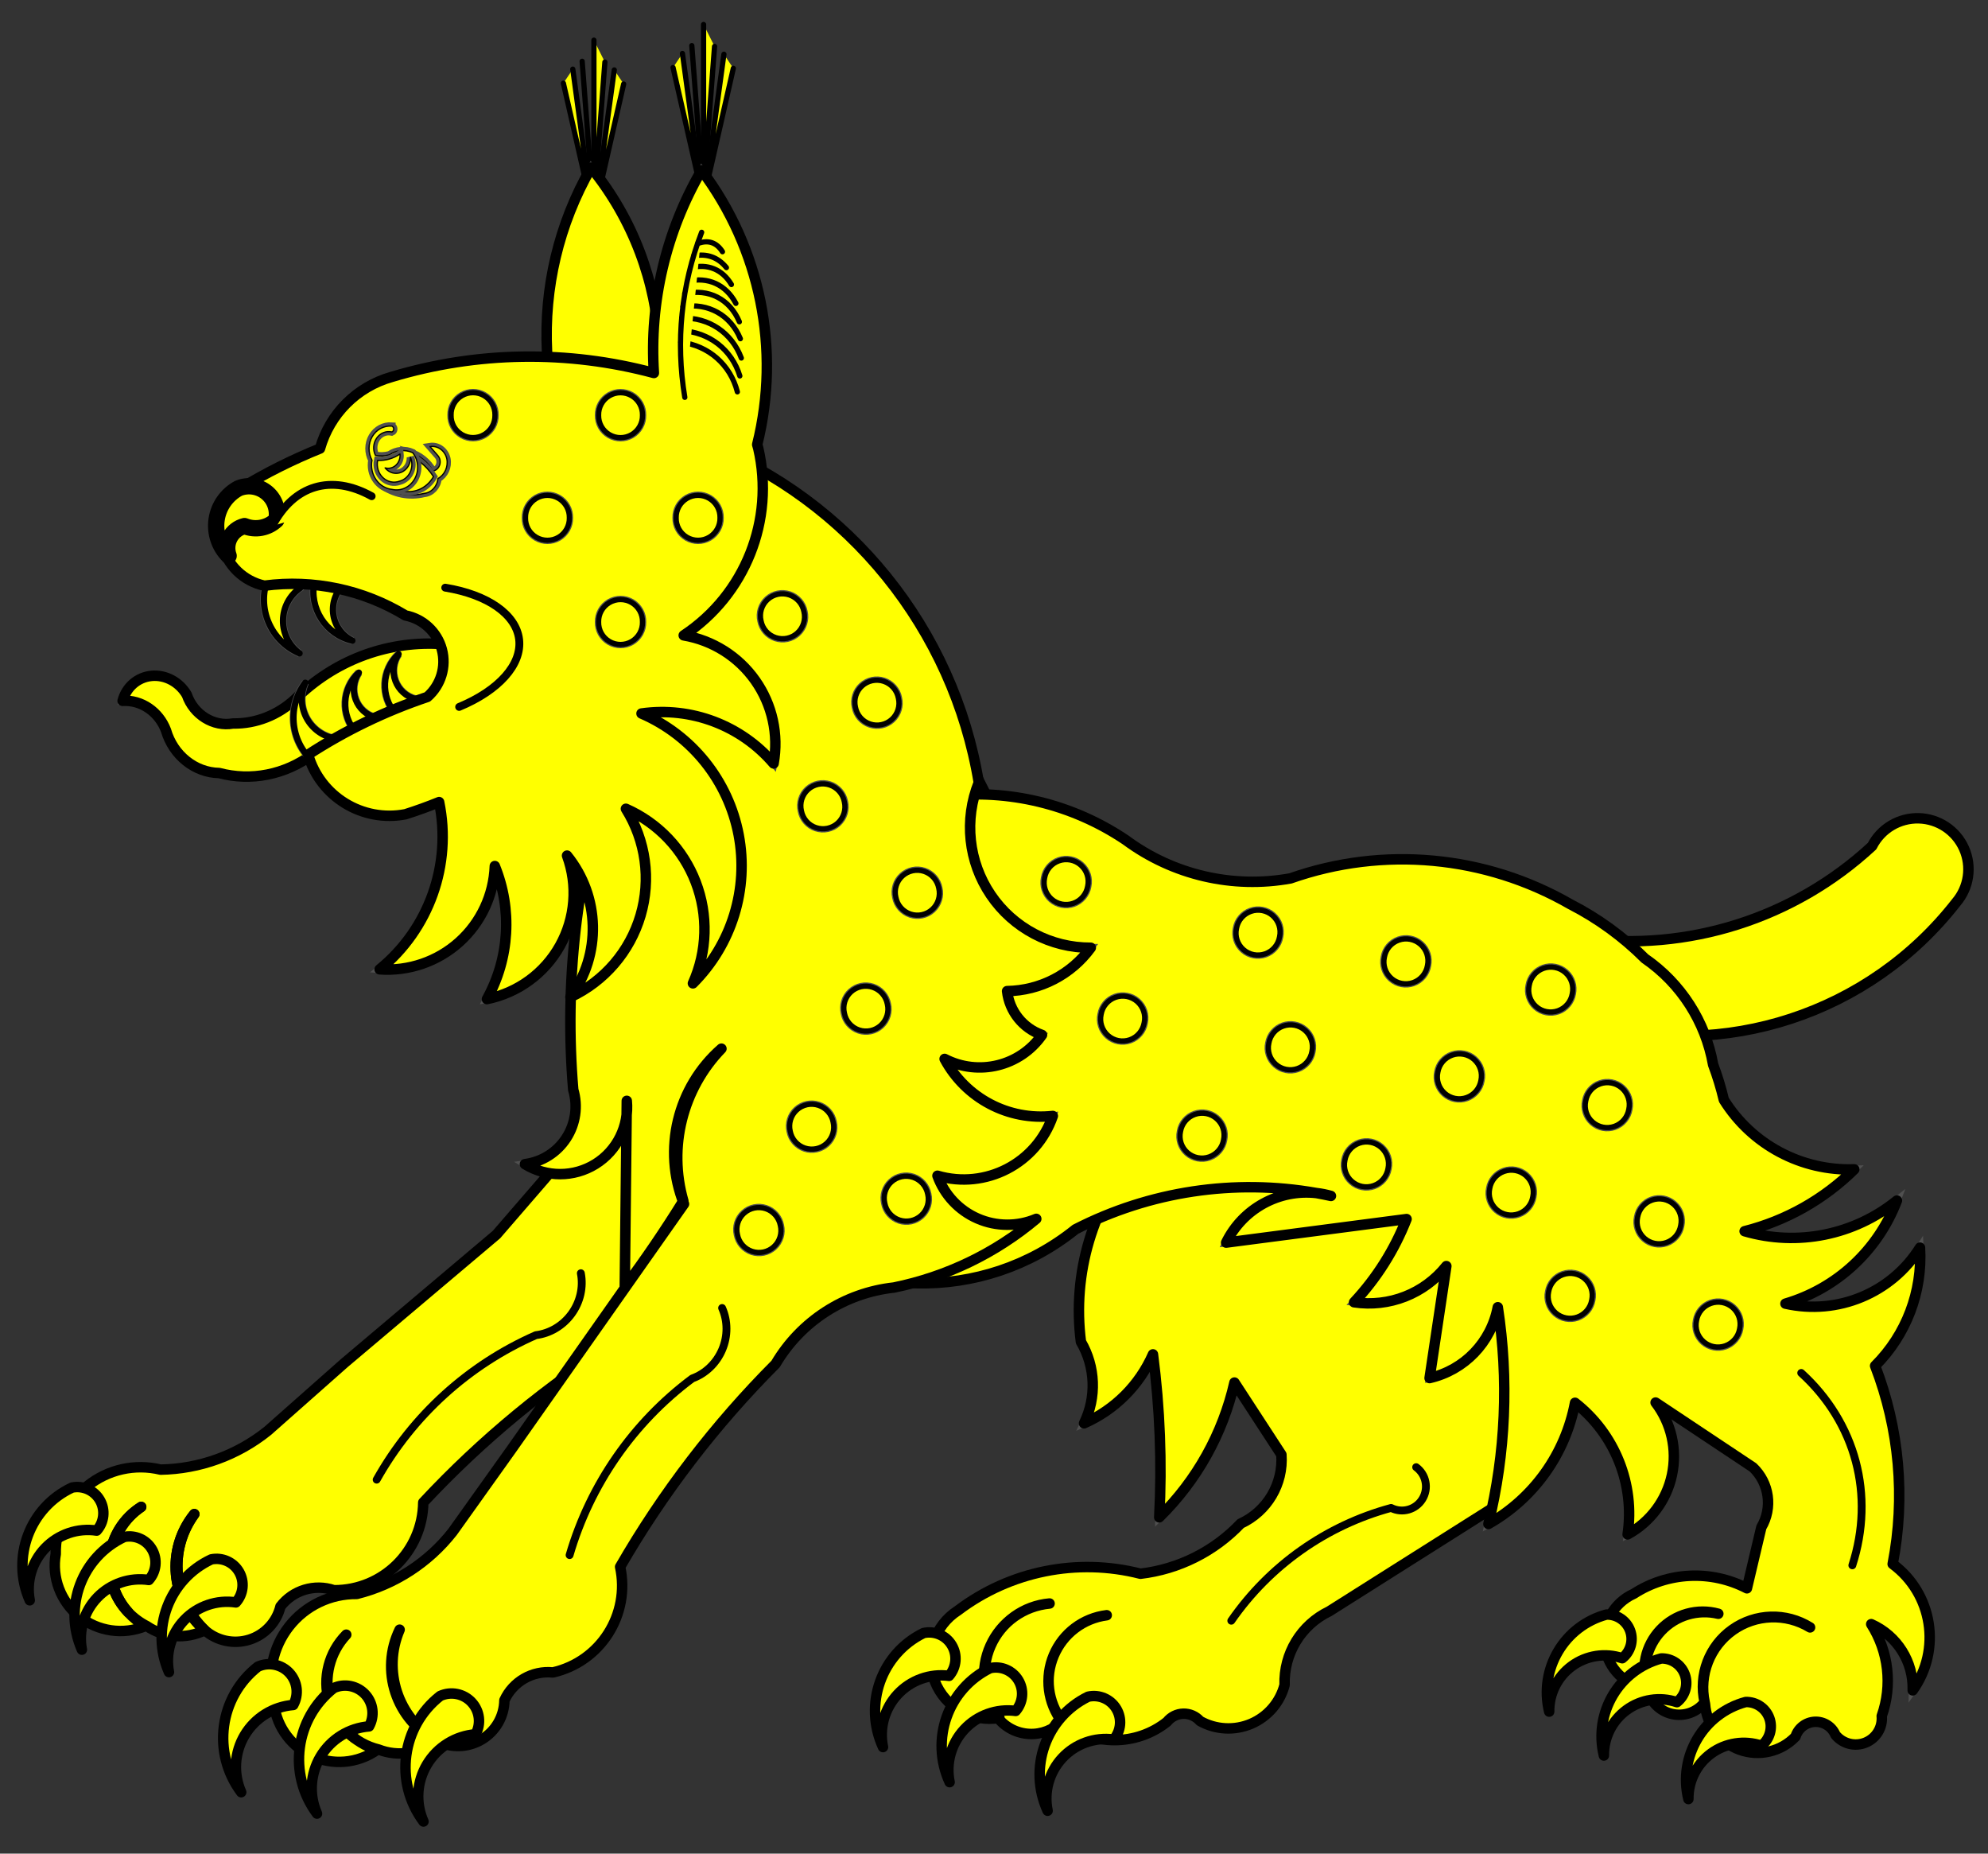 <?xml version="1.0" encoding="utf-8"?>
<svg xmlns="http://www.w3.org/2000/svg" xmlns:dc="http://purl.org/dc/elements/1.1/"
     xmlns:xl="http://www.w3.org/1999/xlink"
     xmlns:xlink="http://www.w3.org/1999/xlink"
     version="1.1"
     viewBox="49.5 85.5 265.5 247.5"
     width="265.5"
     height="247.5"
     preserveAspectRatio="xMidYMid meet"
     zoomAndPan="magnify"
     contentScriptType="application/ecmascript"
     contentStyleType="text/css">
   <rect x="49.5" y="85.5" width="265.5" height="247.5" fill="#333333" stroke="none"/>
   <defs/>
   <g stroke-opacity="1" stroke-dasharray="none" stroke="#505050" fill="#ffff00"
      fill-opacity="1">
      <title>Lynx Statant (2)</title>
      <g>
         <title>Art</title>
         <g>
            <g>
               <g>
                  <title>path26</title>
                  <path d="M 115.803 250.345 L 95.475 267.51 L 85.272 276.537 C 81.208 279.813 76.168 281.64 70.949 281.73 C 67.527 280.9 63.914 281.707 61.171 283.914 C 58.427 286.121 56.865 289.477 56.943 292.997 C 56.394 296.144 57.599 299.341 60.088 301.343 C 62.577 303.344 65.958 303.835 68.914 302.624 C 68.065 302.135 67.298 301.517 66.64 300.791 C 64.737 298.807 63.826 296.074 64.157 293.345 C 64.489 290.616 66.029 288.181 68.353 286.711 C 66.095 288.231 64.608 290.658 64.28 293.36 C 63.951 296.062 64.812 298.773 66.64 300.791 C 67.356 301.538 68.194 302.159 69.117 302.627 C 71.409 304.191 74.365 304.401 76.856 303.178 C 72.271 299.237 71.648 292.367 75.448 287.666 C 71.951 292.455 72.554 299.096 76.856 303.178 C 78.482 304.604 80.734 305.08 82.798 304.432 C 84.862 303.784 86.438 302.106 86.956 300.005 C 88.627 297.822 91.504 296.948 94.106 297.833 C 100.621 297.856 105.938 292.628 106.026 286.114 C 113.821 277.761 122.671 270.458 132.353 264.39 C 136.912 259.587 143.47 257.219 150.046 258.002 C 157.189 258.191 164.266 256.589 170.632 253.343 C 185.359 241.49 191.896 222.186 187.399 203.825 L 175.783 180.961 Z"/>
                  <path d="M 115.803 250.345 L 95.475 267.51 L 85.272 276.537 C 81.208 279.813 76.168 281.64 70.949 281.73 C 67.527 280.9 63.914 281.707 61.171 283.914 C 58.427 286.121 56.865 289.477 56.943 292.997 C 56.394 296.144 57.599 299.341 60.088 301.343 C 62.577 303.344 65.958 303.835 68.914 302.624 C 68.065 302.135 67.298 301.517 66.64 300.791 C 64.737 298.807 63.826 296.074 64.157 293.345 C 64.489 290.616 66.029 288.181 68.353 286.711 C 66.095 288.231 64.608 290.658 64.28 293.36 C 63.951 296.062 64.812 298.773 66.64 300.791 C 67.356 301.538 68.194 302.159 69.117 302.627 C 71.409 304.191 74.365 304.401 76.856 303.178 C 72.271 299.237 71.648 292.367 75.448 287.666 C 71.951 292.455 72.554 299.096 76.856 303.178 C 78.482 304.604 80.734 305.08 82.798 304.432 C 84.862 303.784 86.438 302.106 86.956 300.005 C 88.627 297.822 91.504 296.948 94.106 297.833 C 100.621 297.856 105.938 292.628 106.026 286.114 C 113.821 277.761 122.671 270.458 132.353 264.39 C 136.912 259.587 143.47 257.219 150.046 258.002 C 157.189 258.191 164.266 256.589 170.632 253.343 C 185.359 241.49 191.896 222.186 187.399 203.825 L 175.783 180.961 Z"
                        stroke="black"
                        stroke-linecap="round"
                        stroke-linejoin="round"
                        stroke-width="1.396"/>
               </g>
               <g>
                  <title>path31</title>
                  <path d="M 127.072 255.504 C 127.435 257.365 126.986 259.338 125.837 260.921 C 124.689 262.504 122.952 263.543 121.07 263.775 C 112.075 267.729 104.611 274.501 99.803 283.07"
                        stroke="black"
                        stroke-linecap="round"
                        stroke-linejoin="round"
                        stroke-width="1.047"/>
               </g>
               <g>
                  <title>path36</title>
                  <path d="M 66.643 300.793 C 64.812 298.776 63.949 296.062 64.278 293.357 C 64.606 290.653 66.095 288.225 68.356 286.705 C 66.029 288.174 64.487 290.611 64.155 293.342 C 63.823 296.074 64.737 298.809 66.643 300.793 Z"
                        stroke="black"
                        stroke-linecap="round"
                        stroke-linejoin="round"
                        stroke-width="1.396"/>
               </g>
               <g>
                  <title>path41</title>
                  <path d="M 76.851 303.176 C 72.557 299.094 71.958 292.459 75.452 287.673 C 71.655 292.371 72.275 299.234 76.851 303.176 Z"
                        stroke="black"
                        stroke-linecap="round"
                        stroke-linejoin="round"
                        stroke-width="1.396"/>
               </g>
               <g>
                  <title>path49</title>
                  <g  id="feature-0">
                     <path
                           d="M 53.47 299.177 C 50.956 293.457 53.466 286.775 59.125 284.125 C 60.599 283.826 62.098 284.505 62.845 285.811 C 63.592 287.116 63.417 288.753 62.413 289.871 C 59.876 289.49 57.313 290.363 55.535 292.212 C 53.758 294.062 52.988 296.658 53.47 299.177 Z"
                           fill="#ff0000"/>
                  </g>
                  <path d="M 53.47 299.177 C 50.956 293.457 53.466 286.775 59.125 284.125 C 60.599 283.826 62.098 284.505 62.845 285.811 C 63.592 287.116 63.417 288.753 62.413 289.871 C 59.876 289.49 57.313 290.363 55.535 292.212 C 53.758 294.062 52.988 296.658 53.47 299.177 Z"
                        stroke="black"
                        stroke-linecap="round"
                        stroke-linejoin="round"
                        stroke-width="1.396"/>
               </g>
               <g>
                  <title>path54</title>
                  <g  id="feature-1">
                     <path
                           d="M 60.435 305.77 C 57.92 300.049 60.431 293.367 66.09 290.718 C 67.563 290.419 69.063 291.098 69.81 292.403 C 70.556 293.708 70.382 295.345 69.377 296.464 C 66.841 296.083 64.277 296.955 62.5 298.805 C 60.723 300.654 59.953 303.25 60.435 305.77 Z"
                           fill="#ff0000"/>
                  </g>
                  <path d="M 60.435 305.77 C 57.92 300.049 60.431 293.367 66.09 290.718 C 67.563 290.419 69.063 291.098 69.81 292.403 C 70.556 293.708 70.382 295.345 69.377 296.464 C 66.841 296.083 64.277 296.955 62.5 298.805 C 60.723 300.654 59.953 303.25 60.435 305.77 Z"
                        stroke="black"
                        stroke-linecap="round"
                        stroke-linejoin="round"
                        stroke-width="1.396"/>
               </g>
               <g>
                  <title>path59</title>
                  <g  id="feature-2">
                     <path
                           d="M 72.063 308.765 C 69.549 303.044 72.059 296.362 77.718 293.713 C 79.192 293.414 80.691 294.093 81.438 295.398 C 82.184 296.703 82.01 298.34 81.006 299.459 C 78.469 299.078 75.905 299.95 74.128 301.8 C 72.351 303.649 71.581 306.246 72.063 308.765 Z"
                           fill="#ff0000"/>
                  </g>
                  <path d="M 72.063 308.765 C 69.549 303.044 72.059 296.362 77.718 293.713 C 79.192 293.414 80.691 294.093 81.438 295.398 C 82.184 296.703 82.01 298.34 81.006 299.459 C 78.469 299.078 75.905 299.95 74.128 301.8 C 72.351 303.649 71.581 306.246 72.063 308.765 Z"
                        stroke="black"
                        stroke-linecap="round"
                        stroke-linejoin="round"
                        stroke-width="1.396"/>
               </g>
            </g>
            <g>
               <g>
                  <title>path67</title>
                  <path d="M 225.236 227.843 C 216.029 228.131 207.371 232.293 201.396 239.305 C 195.421 246.316 192.684 255.524 193.859 264.661 C 195.81 267.99 195.966 272.075 194.275 275.544 C 198.388 273.738 201.673 270.452 203.479 266.339 C 204.416 273.551 204.697 280.833 204.318 288.096 C 209.323 283.186 212.809 276.939 214.362 270.102 L 220.634 279.731 C 220.909 283.632 218.743 287.296 215.192 288.935 C 211.65 292.661 206.916 295.03 201.81 295.631 C 193.359 293.473 184.385 295.281 177.429 300.542 C 174.286 302.552 172.994 306.499 174.34 309.979 C 175.687 313.459 179.299 315.508 182.977 314.879 C 180.854 312.129 180.402 308.439 181.797 305.258 C 183.192 302.076 186.212 299.909 189.672 299.606 C 186.22 299.925 183.204 302.074 181.776 305.233 C 180.347 308.392 180.724 312.075 182.765 314.879 C 183.791 316.161 185.319 316.941 186.96 317.02 C 188.6 317.1 190.196 316.471 191.342 315.294 C 189.423 312.775 188.999 309.422 190.231 306.504 C 191.462 303.587 194.161 301.552 197.305 301.17 C 194.151 301.579 191.455 303.636 190.226 306.568 C 188.997 309.501 189.422 312.865 191.342 315.4 C 195.445 318.665 201.258 318.665 205.361 315.4 C 205.889 314.735 206.686 314.338 207.535 314.318 C 208.385 314.297 209.2 314.655 209.76 315.294 C 211.857 316.47 214.38 316.606 216.592 315.664 C 218.803 314.721 220.453 312.807 221.058 310.48 C 220.92 306.31 223.259 302.453 227.02 300.648 L 255.155 282.867 C 258.796 272.613 260.014 261.657 258.715 250.854 C 253.54 236.879 240.137 227.667 225.236 227.843 Z"/>
                  <path d="M 225.236 227.843 C 216.029 228.131 207.371 232.293 201.396 239.305 C 195.421 246.316 192.684 255.524 193.859 264.661 C 195.81 267.99 195.966 272.075 194.275 275.544 C 198.388 273.738 201.673 270.452 203.479 266.339 C 204.416 273.551 204.697 280.833 204.318 288.096 C 209.323 283.186 212.809 276.939 214.362 270.102 L 220.634 279.731 C 220.909 283.632 218.743 287.296 215.192 288.935 C 211.65 292.661 206.916 295.03 201.81 295.631 C 193.359 293.473 184.385 295.281 177.429 300.542 C 174.286 302.552 172.994 306.499 174.34 309.979 C 175.687 313.459 179.299 315.508 182.977 314.879 C 180.854 312.129 180.402 308.439 181.797 305.258 C 183.192 302.076 186.212 299.909 189.672 299.606 C 186.22 299.925 183.204 302.074 181.776 305.233 C 180.347 308.392 180.724 312.075 182.765 314.879 C 183.791 316.161 185.319 316.941 186.96 317.02 C 188.6 317.1 190.196 316.471 191.342 315.294 C 189.423 312.775 188.999 309.422 190.231 306.504 C 191.462 303.587 194.161 301.552 197.305 301.17 C 194.151 301.579 191.455 303.636 190.226 306.568 C 188.997 309.501 189.422 312.865 191.342 315.4 C 195.445 318.665 201.258 318.665 205.361 315.4 C 205.889 314.735 206.686 314.338 207.535 314.318 C 208.385 314.297 209.2 314.655 209.76 315.294 C 211.857 316.47 214.38 316.606 216.592 315.664 C 218.803 314.721 220.453 312.807 221.058 310.48 C 220.92 306.31 223.259 302.453 227.02 300.648 L 255.155 282.867 C 258.796 272.613 260.014 261.657 258.715 250.854 C 253.54 236.879 240.137 227.667 225.236 227.843 Z"
                        stroke="black"
                        stroke-linecap="round"
                        stroke-linejoin="round"
                        stroke-width="1.396"/>
               </g>
               <g>
                  <title>path72</title>
                  <path d="M 238.63 281.401 C 239.972 282.39 240.333 284.242 239.459 285.662 C 238.586 287.082 236.77 287.595 235.282 286.843 C 226.616 289.192 219.058 294.526 213.941 301.904"
                        stroke="black"
                        stroke-linecap="round"
                        stroke-linejoin="round"
                        stroke-width="1.047"/>
               </g>
               <g>
                  <title>path80</title>
                  <g  id="feature-3">
                     <path
                           d="M 167.426 318.777 C 164.797 313.074 167.199 306.315 172.838 303.55 C 174.314 303.22 175.836 303.874 176.611 305.173 C 177.387 306.472 177.242 308.122 176.251 309.265 C 173.694 308.926 171.132 309.848 169.378 311.739 C 167.624 313.629 166.896 316.253 167.426 318.777 Z"
                           fill="#ff0000"/>
                  </g>
                  <path d="M 167.426 318.777 C 164.797 313.074 167.199 306.315 172.838 303.55 C 174.314 303.22 175.836 303.874 176.611 305.173 C 177.387 306.472 177.242 308.122 176.251 309.265 C 173.694 308.926 171.132 309.848 169.378 311.739 C 167.624 313.629 166.896 316.253 167.426 318.777 Z"
                        stroke="black"
                        stroke-linecap="round"
                        stroke-linejoin="round"
                        stroke-width="1.396"/>
               </g>
               <g>
                  <title>path85</title>
                  <g  id="feature-4">
                     <path
                           d="M 176.323 323.461 C 173.694 317.758 176.097 310.999 181.735 308.234 C 183.212 307.904 184.733 308.558 185.509 309.857 C 186.285 311.156 186.139 312.806 185.148 313.949 C 182.592 313.61 180.03 314.532 178.276 316.423 C 176.522 318.313 175.794 320.937 176.323 323.461 Z"
                           fill="#ff0000"/>
                  </g>
                  <path d="M 176.323 323.461 C 173.694 317.758 176.097 310.999 181.735 308.234 C 183.212 307.904 184.733 308.558 185.509 309.857 C 186.285 311.156 186.139 312.806 185.148 313.949 C 182.592 313.61 180.03 314.532 178.276 316.423 C 176.522 318.313 175.794 320.937 176.323 323.461 Z"
                        stroke="black"
                        stroke-linecap="round"
                        stroke-linejoin="round"
                        stroke-width="1.396"/>
               </g>
               <g>
                  <title>path90</title>
                  <g  id="feature-5">
                     <path
                           d="M 189.41 327.275 C 186.781 321.572 189.183 314.812 194.822 312.048 C 196.298 311.718 197.82 312.372 198.595 313.671 C 199.371 314.97 199.225 316.62 198.234 317.763 C 195.678 317.424 193.116 318.346 191.362 320.236 C 189.608 322.127 188.88 324.751 189.41 327.275 Z"
                           fill="#ff0000"/>
                  </g>
                  <path d="M 189.41 327.275 C 186.781 321.572 189.183 314.812 194.822 312.048 C 196.298 311.718 197.82 312.372 198.595 313.671 C 199.371 314.97 199.225 316.62 198.234 317.763 C 195.678 317.424 193.116 318.346 191.362 320.236 C 189.608 322.127 188.88 324.751 189.41 327.275 Z"
                        stroke="black"
                        stroke-linecap="round"
                        stroke-linejoin="round"
                        stroke-width="1.396"/>
               </g>
            </g>
            <g>
               <g>
                  <title>path18</title>
                  <path d="M 260.82 210.761 C 274.905 212.632 289.091 208.129 299.518 198.476 C 300.709 196.138 303.138 194.693 305.762 194.761 C 308.385 194.83 310.735 196.401 311.801 198.799 C 312.868 201.196 312.461 203.994 310.756 205.988 C 299.187 220.839 279.777 227.205 261.66 222.091 C 259.272 221.339 257.584 219.207 257.399 216.71 C 257.215 214.214 258.57 211.857 260.82 210.761 Z"/>
                  <path d="M 260.82 210.761 C 274.905 212.632 289.091 208.129 299.518 198.476 C 300.709 196.138 303.138 194.693 305.762 194.761 C 308.385 194.83 310.735 196.401 311.801 198.799 C 312.868 201.196 312.461 203.994 310.756 205.988 C 299.187 220.839 279.777 227.205 261.66 222.091 C 259.272 221.339 257.584 219.207 257.399 216.71 C 257.215 214.214 258.57 211.857 260.82 210.761 Z"
                        stroke="black"
                        stroke-linecap="round"
                        stroke-linejoin="round"
                        stroke-width="1.396"/>
               </g>
               <g>
                  <title>path101</title>
                  <path d="M 225.318 244.801 C 225.972 244.876 226.618 245.004 227.25 245.185 C 226.609 245.045 225.965 244.917 225.318 244.801 C 220.302 244.237 215.473 246.885 213.252 251.418 L 237.35 248.273 C 235.736 252.386 233.358 256.156 230.34 259.383 C 235.016 260.092 239.714 258.25 242.662 254.552 L 240.422 269.505 C 245.07 268.445 248.648 264.73 249.532 260.045 C 251.015 269.68 250.59 279.513 248.28 288.985 C 254.331 285.558 258.563 279.638 259.848 272.804 C 265.177 276.973 267.858 283.682 266.871 290.376 C 269.91 288.72 272.072 285.819 272.791 282.434 C 273.509 279.049 272.712 275.519 270.608 272.772 L 283.611 281.427 C 285.801 283.513 286.263 286.833 284.727 289.437 L 282.803 297.576 C 277.998 295.09 272.229 295.37 267.686 298.309 C 264.974 299.53 263.399 302.4 263.825 305.343 C 264.251 308.287 266.575 310.592 269.522 310.994 C 268.593 308.259 269.252 305.235 271.235 303.134 C 273.218 301.034 276.2 300.202 278.984 300.973 C 276.218 300.316 273.312 301.185 271.36 303.252 C 269.408 305.319 268.708 308.271 269.522 310.994 C 269.855 312.649 271.12 313.958 272.762 314.347 C 274.404 314.736 276.122 314.133 277.161 312.803 C 276.321 309.12 277.78 305.292 280.86 303.103 C 283.939 300.914 288.034 300.793 291.237 302.797 C 288.028 300.849 283.968 300.996 280.908 303.171 C 277.849 305.346 276.376 309.132 277.161 312.803 C 277.176 312.878 277.191 312.953 277.208 313.028 C 277.408 315.799 279.221 318.192 281.834 319.134 C 284.448 320.076 287.371 319.39 289.292 317.384 C 289.65 316.246 290.681 315.453 291.872 315.399 C 293.064 315.345 294.162 316.041 294.622 317.142 C 295.588 318.336 297.223 318.757 298.647 318.179 C 300.07 317.6 300.947 316.158 300.807 314.628 C 302.248 310.54 301.731 306.016 299.403 302.36 C 302.879 303.904 305.071 307.401 304.946 311.203 C 308.809 305.791 307.617 298.281 302.268 294.332 C 303.984 285.466 303.172 276.296 299.925 267.87 C 304.092 263.712 306.274 257.965 305.917 252.09 C 302.123 258.144 294.919 261.143 287.95 259.567 C 294.789 257.555 300.296 252.464 302.837 245.804 C 297.14 250.424 289.537 251.953 282.496 249.895 C 288.027 248.496 293.083 245.645 297.141 241.637 C 290.093 241.88 283.452 238.342 279.723 232.357 C 279.343 230.76 278.864 229.188 278.289 227.651 C 277.269 221.898 273.986 216.793 269.175 213.479 C 266.253 210.56 262.893 208.116 259.217 206.234 C 247.858 199.698 234.214 198.439 221.85 202.786 C 214.115 204.189 206.145 202.33 199.829 197.651 C 185.358 187.923 165.984 190.034 153.948 202.652 C 141.913 215.269 140.718 234.721 151.118 248.717 C 163.035 259.203 180.768 259.593 193.134 249.64 C 203.047 244.559 214.35 242.86 225.318 244.801 Z"/>
                  <path d="M 225.318 244.801 C 225.972 244.876 226.618 245.004 227.25 245.185 C 226.609 245.045 225.965 244.917 225.318 244.801 C 220.302 244.237 215.473 246.885 213.252 251.418 L 237.35 248.273 C 235.736 252.386 233.358 256.156 230.34 259.383 C 235.016 260.092 239.714 258.25 242.662 254.552 L 240.422 269.505 C 245.07 268.445 248.648 264.73 249.532 260.045 C 251.015 269.68 250.59 279.513 248.28 288.985 C 254.331 285.558 258.563 279.638 259.848 272.804 C 265.177 276.973 267.858 283.682 266.871 290.376 C 269.91 288.72 272.072 285.819 272.791 282.434 C 273.509 279.049 272.712 275.519 270.608 272.772 L 283.611 281.427 C 285.801 283.513 286.263 286.833 284.727 289.437 L 282.803 297.576 C 277.998 295.09 272.229 295.37 267.686 298.309 C 264.974 299.53 263.399 302.4 263.825 305.343 C 264.251 308.287 266.575 310.592 269.522 310.994 C 268.593 308.259 269.252 305.235 271.235 303.134 C 273.218 301.034 276.2 300.202 278.984 300.973 C 276.218 300.316 273.312 301.185 271.36 303.252 C 269.408 305.319 268.708 308.271 269.522 310.994 C 269.855 312.649 271.12 313.958 272.762 314.347 C 274.404 314.736 276.122 314.133 277.161 312.803 C 276.321 309.12 277.78 305.292 280.86 303.103 C 283.939 300.914 288.034 300.793 291.237 302.797 C 288.028 300.849 283.968 300.996 280.908 303.171 C 277.849 305.346 276.376 309.132 277.161 312.803 C 277.176 312.878 277.191 312.953 277.208 313.028 C 277.408 315.799 279.221 318.192 281.834 319.134 C 284.448 320.076 287.371 319.39 289.292 317.384 C 289.65 316.246 290.681 315.453 291.872 315.399 C 293.064 315.345 294.162 316.041 294.622 317.142 C 295.588 318.336 297.223 318.757 298.647 318.179 C 300.07 317.6 300.947 316.158 300.807 314.628 C 302.248 310.54 301.731 306.016 299.403 302.36 C 302.879 303.904 305.071 307.401 304.946 311.203 C 308.809 305.791 307.617 298.281 302.268 294.332 C 303.984 285.466 303.172 276.296 299.925 267.87 C 304.092 263.712 306.274 257.965 305.917 252.09 C 302.123 258.144 294.919 261.143 287.95 259.567 C 294.789 257.555 300.296 252.464 302.837 245.804 C 297.14 250.424 289.537 251.953 282.496 249.895 C 288.027 248.496 293.083 245.645 297.141 241.637 C 290.093 241.88 283.452 238.342 279.723 232.357 C 279.343 230.76 278.864 229.188 278.289 227.651 C 277.269 221.898 273.986 216.793 269.175 213.479 C 266.253 210.56 262.893 208.116 259.217 206.234 C 247.858 199.698 234.214 198.439 221.85 202.786 C 214.115 204.189 206.145 202.33 199.829 197.651 C 185.358 187.923 165.984 190.034 153.948 202.652 C 141.913 215.269 140.718 234.721 151.118 248.717 C 163.035 259.203 180.768 259.593 193.134 249.64 C 203.047 244.559 214.35 242.86 225.318 244.801 Z"
                        stroke="black"
                        stroke-linecap="round"
                        stroke-linejoin="round"
                        stroke-width="1.396"/>
               </g>
               <g>
                  <title>path109</title>
                  <g  id="feature-6">
                     <path
                           d="M 256.396 314.039 C 255.008 308.357 258.406 302.605 264.052 301.08 C 265.46 301.044 266.733 301.914 267.209 303.239 C 267.685 304.564 267.259 306.045 266.15 306.913 C 263.874 306.151 261.37 306.54 259.432 307.956 C 257.494 309.371 256.362 311.639 256.396 314.039 Z"
                           fill="#ff0000"/>
                  </g>
                  <path d="M 256.396 314.039 C 255.008 308.357 258.406 302.605 264.052 301.08 C 265.46 301.044 266.733 301.914 267.209 303.239 C 267.685 304.564 267.259 306.045 266.15 306.913 C 263.874 306.151 261.37 306.54 259.432 307.956 C 257.494 309.371 256.362 311.639 256.396 314.039 Z"
                        stroke="black"
                        stroke-linecap="round"
                        stroke-linejoin="round"
                        stroke-width="1.396"/>
               </g>
               <g>
                  <title>path114</title>
                  <g  id="feature-7">
                     <path
                           d="M 263.699 319.903 C 262.311 314.221 265.709 308.47 271.356 306.944 C 272.763 306.908 274.036 307.778 274.512 309.103 C 274.989 310.428 274.562 311.909 273.453 312.778 C 271.177 312.015 268.673 312.404 266.735 313.82 C 264.797 315.236 263.666 317.503 263.699 319.903 Z"
                           fill="#ff0000"/>
                  </g>
                  <path d="M 263.699 319.903 C 262.311 314.221 265.709 308.47 271.356 306.944 C 272.763 306.908 274.036 307.778 274.512 309.103 C 274.989 310.428 274.562 311.909 273.453 312.778 C 271.177 312.015 268.673 312.404 266.735 313.82 C 264.797 315.236 263.666 317.503 263.699 319.903 Z"
                        stroke="black"
                        stroke-linecap="round"
                        stroke-linejoin="round"
                        stroke-width="1.396"/>
               </g>
               <g>
                  <title>path119</title>
                  <g  id="feature-8">
                     <path
                           d="M 274.987 325.716 C 273.599 320.034 276.997 314.283 282.643 312.757 C 284.051 312.721 285.323 313.591 285.8 314.916 C 286.276 316.241 285.849 317.722 284.741 318.591 C 282.465 317.829 279.961 318.217 278.023 319.633 C 276.085 321.049 274.953 323.316 274.987 325.716 Z"
                           fill="#ff0000"/>
                  </g>
                  <path d="M 274.987 325.716 C 273.599 320.034 276.997 314.283 282.643 312.757 C 284.051 312.721 285.323 313.591 285.8 314.916 C 286.276 316.241 285.849 317.722 284.741 318.591 C 282.465 317.829 279.961 318.217 278.023 319.633 C 276.085 321.049 274.953 323.316 274.987 325.716 Z"
                        stroke="black"
                        stroke-linecap="round"
                        stroke-linejoin="round"
                        stroke-width="1.396"/>
               </g>
               <g>
                  <title>path127</title>
                  <path d="M 290.056 268.819 C 297.343 275.461 299.911 285.126 296.881 294.508"
                        stroke="black"
                        stroke-linecap="round"
                        stroke-linejoin="round"
                        stroke-width="1.047"/>
               </g>
               <g>
                  <title>path382</title>
                  <path d="M 214.638 209.466 C 214.411 210.505 214.764 211.585 215.56 212.289 C 216.357 212.993 217.473 213.209 218.475 212.855 C 219.477 212.501 220.209 211.632 220.387 210.584 C 220.615 209.545 220.262 208.465 219.465 207.761 C 218.668 207.057 217.553 206.841 216.55 207.195 C 215.548 207.549 214.816 208.418 214.638 209.466 Z"
                        fill="#ccc"/>
                  <path d="M 214.638 209.466 C 214.411 210.505 214.764 211.585 215.56 212.289 C 216.357 212.993 217.473 213.209 218.475 212.855 C 219.477 212.501 220.209 211.632 220.387 210.584 C 220.615 209.545 220.262 208.465 219.465 207.761 C 218.668 207.057 217.553 206.841 216.55 207.195 C 215.548 207.549 214.816 208.418 214.638 209.466 Z"
                        stroke="black"
                        stroke-linecap="round"
                        stroke-linejoin="round"
                        stroke-width=".698"/>
               </g>
               <g>
                  <title>path387</title>
                  <path d="M 234.389 213.305 C 234.162 214.344 234.515 215.424 235.311 216.128 C 236.108 216.832 237.224 217.049 238.226 216.695 C 239.229 216.34 239.961 215.471 240.138 214.423 C 240.366 213.385 240.013 212.304 239.216 211.6 C 238.42 210.897 237.304 210.68 236.302 211.034 C 235.299 211.388 234.567 212.257 234.389 213.305 Z"
                        fill="#ccc"/>
                  <path d="M 234.389 213.305 C 234.162 214.344 234.515 215.424 235.311 216.128 C 236.108 216.832 237.224 217.049 238.226 216.695 C 239.229 216.34 239.961 215.471 240.138 214.423 C 240.366 213.385 240.013 212.304 239.216 211.6 C 238.42 210.897 237.304 210.68 236.302 211.034 C 235.299 211.388 234.567 212.257 234.389 213.305 Z"
                        stroke="black"
                        stroke-linecap="round"
                        stroke-linejoin="round"
                        stroke-width=".698"/>
               </g>
               <g>
                  <title>path422</title>
                  <path d="M 207.16 236.577 C 206.933 237.615 207.285 238.695 208.082 239.399 C 208.879 240.103 209.995 240.32 210.997 239.966 C 211.999 239.612 212.731 238.742 212.909 237.694 C 213.137 236.656 212.784 235.575 211.987 234.872 C 211.19 234.168 210.075 233.951 209.072 234.305 C 208.07 234.659 207.338 235.529 207.16 236.577 Z"
                        fill="#ccc"/>
                  <path d="M 207.16 236.577 C 206.933 237.615 207.285 238.695 208.082 239.399 C 208.879 240.103 209.995 240.32 210.997 239.966 C 211.999 239.612 212.731 238.742 212.909 237.694 C 213.137 236.656 212.784 235.575 211.987 234.872 C 211.19 234.168 210.075 233.951 209.072 234.305 C 208.07 234.659 207.338 235.529 207.16 236.577 Z"
                        stroke="black"
                        stroke-linecap="round"
                        stroke-linejoin="round"
                        stroke-width=".698"/>
               </g>
               <g>
                  <title>path427</title>
                  <path d="M 189.011 202.718 C 188.784 203.757 189.136 204.837 189.933 205.541 C 190.73 206.244 191.845 206.461 192.848 206.107 C 193.85 205.753 194.582 204.884 194.76 203.836 C 194.988 202.797 194.635 201.717 193.838 201.013 C 193.041 200.309 191.926 200.092 190.923 200.446 C 189.921 200.801 189.189 201.67 189.011 202.718 Z"
                        fill="#ccc"/>
                  <path d="M 189.011 202.718 C 188.784 203.757 189.136 204.837 189.933 205.541 C 190.73 206.244 191.845 206.461 192.848 206.107 C 193.85 205.753 194.582 204.884 194.76 203.836 C 194.988 202.797 194.635 201.717 193.838 201.013 C 193.041 200.309 191.926 200.092 190.923 200.446 C 189.921 200.801 189.189 201.67 189.011 202.718 Z"
                        stroke="black"
                        stroke-linecap="round"
                        stroke-linejoin="round"
                        stroke-width=".698"/>
               </g>
               <g>
                  <title>path432</title>
                  <path d="M 229.12 240.416 C 228.892 241.454 229.245 242.535 230.042 243.238 C 230.839 243.942 231.954 244.159 232.957 243.805 C 233.959 243.451 234.691 242.581 234.869 241.533 C 235.096 240.495 234.743 239.415 233.947 238.711 C 233.15 238.007 232.034 237.79 231.032 238.144 C 230.03 238.498 229.298 239.368 229.12 240.416 Z"
                        fill="#ccc"/>
                  <path d="M 229.12 240.416 C 228.892 241.454 229.245 242.535 230.042 243.238 C 230.839 243.942 231.954 244.159 232.957 243.805 C 233.959 243.451 234.691 242.581 234.869 241.533 C 235.096 240.495 234.743 239.415 233.947 238.711 C 233.15 238.007 232.034 237.79 231.032 238.144 C 230.03 238.498 229.298 239.368 229.12 240.416 Z"
                        stroke="black"
                        stroke-linecap="round"
                        stroke-linejoin="round"
                        stroke-width=".698"/>
               </g>
               <g>
                  <title>path437</title>
                  <path d="M 196.557 220.943 C 196.33 221.981 196.682 223.061 197.479 223.765 C 198.276 224.469 199.392 224.686 200.394 224.332 C 201.396 223.978 202.128 223.108 202.306 222.06 C 202.534 221.022 202.181 219.941 201.384 219.238 C 200.587 218.534 199.472 218.317 198.469 218.671 C 197.467 219.025 196.735 219.894 196.557 220.943 Z"
                        fill="#ccc"/>
                  <path d="M 196.557 220.943 C 196.33 221.981 196.682 223.061 197.479 223.765 C 198.276 224.469 199.392 224.686 200.394 224.332 C 201.396 223.978 202.128 223.108 202.306 222.06 C 202.534 221.022 202.181 219.941 201.384 219.238 C 200.587 218.534 199.472 218.317 198.469 218.671 C 197.467 219.025 196.735 219.894 196.557 220.943 Z"
                        stroke="black"
                        stroke-linecap="round"
                        stroke-linejoin="round"
                        stroke-width=".698"/>
               </g>
               <g>
                  <title>path442</title>
                  <path d="M 218.958 224.782 C 218.73 225.82 219.083 226.9 219.88 227.604 C 220.676 228.308 221.792 228.525 222.794 228.171 C 223.797 227.817 224.529 226.947 224.707 225.899 C 224.934 224.861 224.581 223.78 223.785 223.077 C 222.988 222.373 221.872 222.156 220.87 222.51 C 219.867 222.864 219.136 223.734 218.958 224.782 Z"
                        fill="#ccc"/>
                  <path d="M 218.958 224.782 C 218.73 225.82 219.083 226.9 219.88 227.604 C 220.676 228.308 221.792 228.525 222.794 228.171 C 223.797 227.817 224.529 226.947 224.707 225.899 C 224.934 224.861 224.581 223.78 223.785 223.077 C 222.988 222.373 221.872 222.156 220.87 222.51 C 219.867 222.864 219.136 223.734 218.958 224.782 Z"
                        stroke="black"
                        stroke-linecap="round"
                        stroke-linejoin="round"
                        stroke-width=".698"/>
               </g>
               <g>
                  <title>path447</title>
                  <path d="M 253.728 217.071 C 253.905 216.023 254.637 215.154 255.64 214.799 C 256.642 214.445 257.758 214.662 258.555 215.366 C 259.351 216.07 259.704 217.15 259.477 218.189 C 259.299 219.237 258.567 220.106 257.564 220.46 C 256.562 220.814 255.446 220.597 254.65 219.894 C 253.853 219.19 253.5 218.109 253.728 217.071 Z"
                        fill="#ccc"/>
                  <path d="M 253.728 217.071 C 253.905 216.023 254.637 215.154 255.64 214.799 C 256.642 214.445 257.758 214.662 258.555 215.366 C 259.351 216.07 259.704 217.15 259.477 218.189 C 259.299 219.237 258.567 220.106 257.564 220.46 C 256.562 220.814 255.446 220.597 254.65 219.894 C 253.853 219.19 253.5 218.109 253.728 217.071 Z"
                        stroke="black"
                        stroke-linecap="round"
                        stroke-linejoin="round"
                        stroke-width=".698"/>
               </g>
               <g>
                  <title>path452</title>
                  <path d="M 261.279 232.5 C 261.457 231.451 262.189 230.582 263.191 230.228 C 264.193 229.874 265.309 230.091 266.106 230.794 C 266.902 231.498 267.255 232.579 267.028 233.617 C 266.85 234.665 266.118 235.535 265.116 235.889 C 264.113 236.243 262.998 236.026 262.201 235.322 C 261.404 234.618 261.051 233.538 261.279 232.5 Z"
                        fill="#ccc"/>
                  <path d="M 261.279 232.5 C 261.457 231.451 262.189 230.582 263.191 230.228 C 264.193 229.874 265.309 230.091 266.106 230.794 C 266.902 231.498 267.255 232.579 267.028 233.617 C 266.85 234.665 266.118 235.535 265.116 235.889 C 264.113 236.243 262.998 236.026 262.201 235.322 C 261.404 234.618 261.051 233.538 261.279 232.5 Z"
                        stroke="black"
                        stroke-linecap="round"
                        stroke-linejoin="round"
                        stroke-width=".698"/>
               </g>
               <g>
                  <title>path457</title>
                  <path d="M 241.528 228.66 C 241.706 227.612 242.438 226.743 243.441 226.389 C 244.443 226.035 245.559 226.252 246.355 226.955 C 247.152 227.659 247.505 228.739 247.277 229.778 C 247.099 230.826 246.368 231.695 245.365 232.05 C 244.363 232.404 243.247 232.187 242.45 231.483 C 241.654 230.779 241.301 229.699 241.528 228.66 Z"
                        fill="#ccc"/>
                  <path d="M 241.528 228.66 C 241.706 227.612 242.438 226.743 243.441 226.389 C 244.443 226.035 245.559 226.252 246.355 226.955 C 247.152 227.659 247.505 228.739 247.277 229.778 C 247.099 230.826 246.368 231.695 245.365 232.05 C 244.363 232.404 243.247 232.187 242.45 231.483 C 241.654 230.779 241.301 229.699 241.528 228.66 Z"
                        stroke="black"
                        stroke-linecap="round"
                        stroke-linejoin="round"
                        stroke-width=".698"/>
               </g>
               <g>
                  <title>path462</title>
                  <path d="M 268.208 248.02 C 268.386 246.972 269.118 246.103 270.12 245.749 C 271.123 245.395 272.238 245.611 273.035 246.315 C 273.832 247.019 274.185 248.099 273.957 249.138 C 273.779 250.186 273.047 251.055 272.045 251.409 C 271.043 251.763 269.927 251.547 269.13 250.843 C 268.333 250.139 267.981 249.059 268.208 248.02 Z"
                        fill="#ccc"/>
                  <path d="M 268.208 248.02 C 268.386 246.972 269.118 246.103 270.12 245.749 C 271.123 245.395 272.238 245.611 273.035 246.315 C 273.832 247.019 274.185 248.099 273.957 249.138 C 273.779 250.186 273.047 251.055 272.045 251.409 C 271.043 251.763 269.927 251.547 269.13 250.843 C 268.333 250.139 267.981 249.059 268.208 248.02 Z"
                        stroke="black"
                        stroke-linecap="round"
                        stroke-linejoin="round"
                        stroke-width=".698"/>
               </g>
               <g>
                  <title>path467</title>
                  <path d="M 248.458 244.181 C 248.636 243.133 249.368 242.264 250.37 241.91 C 251.373 241.555 252.488 241.772 253.285 242.476 C 254.082 243.18 254.435 244.26 254.207 245.299 C 254.029 246.347 253.297 247.216 252.295 247.57 C 251.292 247.924 250.177 247.707 249.38 247.004 C 248.583 246.3 248.23 245.22 248.458 244.181 Z"
                        fill="#ccc"/>
                  <path d="M 248.458 244.181 C 248.636 243.133 249.368 242.264 250.37 241.91 C 251.373 241.555 252.488 241.772 253.285 242.476 C 254.082 243.18 254.435 244.26 254.207 245.299 C 254.029 246.347 253.297 247.216 252.295 247.57 C 251.292 247.924 250.177 247.707 249.38 247.004 C 248.583 246.3 248.23 245.22 248.458 244.181 Z"
                        stroke="black"
                        stroke-linecap="round"
                        stroke-linejoin="round"
                        stroke-width=".698"/>
               </g>
               <g>
                  <title>path472</title>
                  <path d="M 276.08 261.806 C 276.258 260.758 276.989 259.888 277.992 259.534 C 278.994 259.18 280.11 259.397 280.907 260.101 C 281.703 260.805 282.056 261.885 281.829 262.923 C 281.651 263.971 280.919 264.841 279.916 265.195 C 278.914 265.549 277.798 265.332 277.002 264.628 C 276.205 263.924 275.852 262.844 276.08 261.806 Z"
                        fill="#ccc"/>
                  <path d="M 276.08 261.806 C 276.258 260.758 276.989 259.888 277.992 259.534 C 278.994 259.18 280.11 259.397 280.907 260.101 C 281.703 260.805 282.056 261.885 281.829 262.923 C 281.651 263.971 280.919 264.841 279.916 265.195 C 278.914 265.549 277.798 265.332 277.002 264.628 C 276.205 263.924 275.852 262.844 276.08 261.806 Z"
                        stroke="black"
                        stroke-linecap="round"
                        stroke-linejoin="round"
                        stroke-width=".698"/>
               </g>
               <g>
                  <title>path477</title>
                  <path d="M 256.328 257.966 C 256.506 256.918 257.238 256.049 258.241 255.695 C 259.243 255.341 260.359 255.558 261.155 256.261 C 261.952 256.965 262.305 258.046 262.077 259.084 C 261.899 260.132 261.168 261.002 260.165 261.356 C 259.163 261.71 258.047 261.493 257.25 260.789 C 256.454 260.085 256.101 259.005 256.328 257.966 Z"
                        fill="#ccc"/>
                  <path d="M 256.328 257.966 C 256.506 256.918 257.238 256.049 258.241 255.695 C 259.243 255.341 260.359 255.558 261.155 256.261 C 261.952 256.965 262.305 258.046 262.077 259.084 C 261.899 260.132 261.168 261.002 260.165 261.356 C 259.163 261.71 258.047 261.493 257.25 260.789 C 256.454 260.085 256.101 259.005 256.328 257.966 Z"
                        stroke="black"
                        stroke-linecap="round"
                        stroke-linejoin="round"
                        stroke-width=".698"/>
               </g>
            </g>
            <g>
               <g>
                  <title>path135</title>
                  <path d="M 132.318 294.709 C 133.697 301.076 129.692 307.366 123.34 308.809 C 120.605 308.532 117.998 310.031 116.862 312.534 C 116.829 314.697 115.671 316.687 113.806 317.782 C 111.941 318.878 109.639 318.922 107.734 317.897 C 102.624 314.888 100.543 308.553 102.872 303.099 C 100.227 308.535 102.38 315.089 107.734 317.897 C 105.582 319.649 102.655 320.11 100.07 319.102 C 96.867 318.316 94.334 315.868 93.439 312.694 C 92.543 309.52 93.424 306.109 95.744 303.766 C 93.533 306.132 92.699 309.472 93.539 312.6 C 94.378 315.728 96.772 318.202 99.871 319.144 C 97.263 320.989 93.859 321.272 90.983 319.881 C 88.107 318.49 86.214 315.647 86.041 312.457 C 85.174 309.044 85.941 305.423 88.117 302.655 C 90.294 299.888 93.632 298.289 97.153 298.328 C 102.218 297.066 106.718 294.152 109.942 290.046 L 117.852 278.955 L 140.849 246.261 C 137.949 238.986 139.953 230.673 145.85 225.52 C 140.637 230.899 138.696 238.654 140.762 245.855 C 138.32 249.798 135.71 253.634 132.938 257.352 L 133.207 232.488 C 133.527 235.866 131.907 239.135 129.025 240.926 C 126.142 242.718 122.495 242.724 119.607 240.941 C 121.867 240.648 123.884 239.377 125.126 237.465 C 126.367 235.554 126.708 233.194 126.057 231.009 C 124.861 216.811 126.471 202.516 130.796 188.939 C 120.422 184.053 115.141 172.35 118.34 161.339 C 121.539 150.327 132.27 143.277 143.647 144.711 C 162.957 152.311 176.848 169.507 180.218 189.984 C 178.221 194.944 178.823 200.572 181.823 204.997 C 184.823 209.423 189.829 212.065 195.175 212.046 C 192.564 215.623 188.426 217.766 183.998 217.836 C 184.299 220.521 186.113 222.797 188.665 223.689 C 185.743 227.867 180.179 229.235 175.654 226.888 C 178.464 232.141 184.185 235.157 190.106 234.508 C 187.919 240.851 181.14 244.361 174.698 242.489 C 175.627 245.048 177.566 247.113 180.061 248.202 C 182.556 249.29 185.389 249.305 187.897 248.244 C 182.424 252.839 175.888 255.992 168.885 257.415 C 162.303 258.132 156.445 261.914 153.083 267.619 C 145.015 275.71 138.034 284.816 132.318 294.709 Z"/>
                  <path d="M 132.318 294.709 C 133.697 301.076 129.692 307.366 123.34 308.809 C 120.605 308.532 117.998 310.031 116.862 312.534 C 116.829 314.697 115.671 316.687 113.806 317.782 C 111.941 318.878 109.639 318.922 107.734 317.897 C 102.624 314.888 100.543 308.553 102.872 303.099 C 100.227 308.535 102.38 315.089 107.734 317.897 C 105.582 319.649 102.655 320.11 100.07 319.102 C 96.867 318.316 94.334 315.868 93.439 312.694 C 92.543 309.52 93.424 306.109 95.744 303.766 C 93.533 306.132 92.699 309.472 93.539 312.6 C 94.378 315.728 96.772 318.202 99.871 319.144 C 97.263 320.989 93.859 321.272 90.983 319.881 C 88.107 318.49 86.214 315.647 86.041 312.457 C 85.174 309.044 85.941 305.423 88.117 302.655 C 90.294 299.888 93.632 298.289 97.153 298.328 C 102.218 297.066 106.718 294.152 109.942 290.046 L 117.852 278.955 L 140.849 246.261 C 137.949 238.986 139.953 230.673 145.85 225.52 C 140.637 230.899 138.696 238.654 140.762 245.855 C 138.32 249.798 135.71 253.634 132.938 257.352 L 133.207 232.488 C 133.527 235.866 131.907 239.135 129.025 240.926 C 126.142 242.718 122.495 242.724 119.607 240.941 C 121.867 240.648 123.884 239.377 125.126 237.465 C 126.367 235.554 126.708 233.194 126.057 231.009 C 124.861 216.811 126.471 202.516 130.796 188.939 C 120.422 184.053 115.141 172.35 118.34 161.339 C 121.539 150.327 132.27 143.277 143.647 144.711 C 162.957 152.311 176.848 169.507 180.218 189.984 C 178.221 194.944 178.823 200.572 181.823 204.997 C 184.823 209.423 189.829 212.065 195.175 212.046 C 192.564 215.623 188.426 217.766 183.998 217.836 C 184.299 220.521 186.113 222.797 188.665 223.689 C 185.743 227.867 180.179 229.235 175.654 226.888 C 178.464 232.141 184.185 235.157 190.106 234.508 C 187.919 240.851 181.14 244.361 174.698 242.489 C 175.627 245.048 177.566 247.113 180.061 248.202 C 182.556 249.29 185.389 249.305 187.897 248.244 C 182.424 252.839 175.888 255.992 168.885 257.415 C 162.303 258.132 156.445 261.914 153.083 267.619 C 145.015 275.71 138.034 284.816 132.318 294.709 Z"
                        stroke="black"
                        stroke-linecap="round"
                        stroke-linejoin="round"
                        stroke-width="1.396"/>
               </g>
               <g>
                  <title>path140</title>
                  <path d="M 145.938 260.149 C 146.711 261.881 146.717 263.905 145.954 265.705 C 145.191 267.506 143.733 268.909 141.951 269.558 C 134.076 275.434 128.327 283.712 125.57 293.143"
                        stroke="black"
                        stroke-linecap="round"
                        stroke-linejoin="round"
                        stroke-width="1.047"/>
               </g>
               <g>
                  <title>path148</title>
                  <g  id="feature-9">
                     <path
                           d="M 81.713 324.801 C 77.78 319.536 78.768 312.095 83.938 308.039 C 85.379 307.381 87.078 307.723 88.153 308.885 C 89.228 310.048 89.435 311.77 88.666 313.154 C 85.979 313.367 83.562 314.868 82.181 317.182 C 80.8 319.495 80.625 322.335 81.713 324.801 Z"
                           fill="#ff0000"/>
                  </g>
                  <path d="M 81.713 324.801 C 77.78 319.536 78.768 312.095 83.938 308.039 C 85.379 307.381 87.078 307.723 88.153 308.885 C 89.228 310.048 89.435 311.77 88.666 313.154 C 85.979 313.367 83.562 314.868 82.181 317.182 C 80.8 319.495 80.625 322.335 81.713 324.801 Z"
                        stroke="black"
                        stroke-linecap="round"
                        stroke-linejoin="round"
                        stroke-width="1.396"/>
               </g>
               <g>
                  <title>path153</title>
                  <g  id="feature-10">
                     <path
                           d="M 91.837 327.659 C 87.905 322.394 88.892 314.953 94.062 310.897 C 95.503 310.239 97.203 310.58 98.278 311.743 C 99.352 312.906 99.559 314.628 98.79 316.012 C 96.104 316.224 93.687 317.726 92.305 320.039 C 90.924 322.353 90.75 325.193 91.837 327.659 Z"
                           fill="#ff0000"/>
                  </g>
                  <path d="M 91.837 327.659 C 87.905 322.394 88.892 314.953 94.062 310.897 C 95.503 310.239 97.203 310.58 98.278 311.743 C 99.352 312.906 99.559 314.628 98.79 316.012 C 96.104 316.224 93.687 317.726 92.305 320.039 C 90.924 322.353 90.75 325.193 91.837 327.659 Z"
                        stroke="black"
                        stroke-linecap="round"
                        stroke-linejoin="round"
                        stroke-width="1.396"/>
               </g>
               <g>
                  <title>path158</title>
                  <g  id="feature-11">
                     <path
                           d="M 106.059 328.715 C 102.126 323.45 103.114 316.009 108.284 311.953 C 109.724 311.295 111.424 311.637 112.499 312.8 C 113.574 313.963 113.78 315.684 113.012 317.068 C 110.325 317.281 107.908 318.782 106.527 321.096 C 105.145 323.41 104.971 326.25 106.059 328.715 Z"
                           fill="#ff0000"/>
                  </g>
                  <path d="M 106.059 328.715 C 102.126 323.45 103.114 316.009 108.284 311.953 C 109.724 311.295 111.424 311.637 112.499 312.8 C 113.574 313.963 113.78 315.684 113.012 317.068 C 110.325 317.281 107.908 318.782 106.527 321.096 C 105.145 323.41 104.971 326.25 106.059 328.715 Z"
                        stroke="black"
                        stroke-linecap="round"
                        stroke-linejoin="round"
                        stroke-width="1.396"/>
               </g>
               <g>
                  <title>path372</title>
                  <path d="M 151.138 168.395 C 150.892 167.36 151.226 166.274 152.011 165.556 C 152.795 164.839 153.906 164.602 154.915 164.939 C 155.923 165.276 156.67 166.132 156.866 167.177 C 157.112 168.211 156.778 169.297 155.994 170.015 C 155.209 170.733 154.098 170.969 153.089 170.632 C 152.081 170.296 151.334 169.439 151.138 168.395 Z"
                        fill="#ccc"/>
                  <path d="M 151.138 168.395 C 150.892 167.36 151.226 166.274 152.011 165.556 C 152.795 164.839 153.906 164.602 154.915 164.939 C 155.923 165.276 156.67 166.132 156.866 167.177 C 157.112 168.211 156.778 169.297 155.994 170.015 C 155.209 170.733 154.098 170.969 153.089 170.632 C 152.081 170.296 151.334 169.439 151.138 168.395 Z"
                        stroke="black"
                        stroke-linecap="round"
                        stroke-linejoin="round"
                        stroke-width=".698"/>
               </g>
               <g>
                  <title>path377</title>
                  <path d="M 156.532 193.771 C 156.286 192.737 156.62 191.651 157.405 190.933 C 158.189 190.216 159.3 189.979 160.309 190.316 C 161.317 190.652 162.064 191.509 162.261 192.554 C 162.506 193.588 162.172 194.674 161.388 195.392 C 160.603 196.109 159.492 196.346 158.483 196.009 C 157.475 195.673 156.728 194.816 156.532 193.771 Z"
                        fill="#ccc"/>
                  <path d="M 156.532 193.771 C 156.286 192.737 156.62 191.651 157.405 190.933 C 158.189 190.216 159.3 189.979 160.309 190.316 C 161.317 190.652 162.064 191.509 162.261 192.554 C 162.506 193.588 162.172 194.674 161.388 195.392 C 160.603 196.109 159.492 196.346 158.483 196.009 C 157.475 195.673 156.728 194.816 156.532 193.771 Z"
                        stroke="black"
                        stroke-linecap="round"
                        stroke-linejoin="round"
                        stroke-width=".698"/>
               </g>
               <g>
                  <title>path392</title>
                  <path d="M 169.144 205.308 C 169.34 206.353 170.087 207.209 171.096 207.546 C 172.104 207.882 173.216 207.646 174 206.928 C 174.785 206.211 175.119 205.125 174.873 204.09 C 174.677 203.045 173.93 202.189 172.921 201.852 C 171.913 201.516 170.801 201.752 170.017 202.47 C 169.232 203.187 168.898 204.274 169.144 205.308 Z"
                        fill="#ccc"/>
                  <path d="M 169.144 205.308 C 169.34 206.353 170.087 207.209 171.096 207.546 C 172.104 207.882 173.216 207.646 174 206.928 C 174.785 206.211 175.119 205.125 174.873 204.09 C 174.677 203.045 173.93 202.189 172.921 201.852 C 171.913 201.516 170.801 201.752 170.017 202.47 C 169.232 203.187 168.898 204.274 169.144 205.308 Z"
                        stroke="black"
                        stroke-linecap="round"
                        stroke-linejoin="round"
                        stroke-width=".698"/>
               </g>
               <g>
                  <title>path397</title>
                  <path d="M 163.75 179.931 C 163.946 180.976 164.693 181.832 165.702 182.169 C 166.71 182.505 167.822 182.269 168.606 181.551 C 169.39 180.834 169.724 179.748 169.479 178.713 C 169.283 177.668 168.536 176.812 167.527 176.475 C 166.519 176.139 165.407 176.375 164.623 177.093 C 163.838 177.81 163.504 178.897 163.75 179.931 Z"
                        fill="#ccc"/>
                  <path d="M 163.75 179.931 C 163.946 180.976 164.693 181.832 165.702 182.169 C 166.71 182.505 167.822 182.269 168.606 181.551 C 169.39 180.834 169.724 179.748 169.479 178.713 C 169.283 177.668 168.536 176.812 167.527 176.475 C 166.519 176.139 165.407 176.375 164.623 177.093 C 163.838 177.81 163.504 178.897 163.75 179.931 Z"
                        stroke="black"
                        stroke-linecap="round"
                        stroke-linejoin="round"
                        stroke-width=".698"/>
               </g>
               <g>
                  <title>path402</title>
                  <path d="M 162.274 220.785 C 162.028 219.751 162.362 218.665 163.146 217.947 C 163.931 217.229 165.042 216.993 166.051 217.33 C 167.059 217.666 167.806 218.523 168.002 219.568 C 168.248 220.602 167.914 221.688 167.13 222.406 C 166.345 223.123 165.234 223.36 164.225 223.023 C 163.217 222.687 162.47 221.83 162.274 220.785 Z"
                        fill="#ccc"/>
                  <path d="M 162.274 220.785 C 162.028 219.751 162.362 218.665 163.146 217.947 C 163.931 217.229 165.042 216.993 166.051 217.33 C 167.059 217.666 167.806 218.523 168.002 219.568 C 168.248 220.602 167.914 221.688 167.13 222.406 C 166.345 223.123 165.234 223.36 164.225 223.023 C 163.217 222.687 162.47 221.83 162.274 220.785 Z"
                        stroke="black"
                        stroke-linecap="round"
                        stroke-linejoin="round"
                        stroke-width=".698"/>
               </g>
               <g>
                  <title>path407</title>
                  <path d="M 155.036 236.548 C 154.791 235.513 155.125 234.427 155.909 233.71 C 156.693 232.992 157.805 232.756 158.813 233.092 C 159.822 233.429 160.569 234.285 160.765 235.33 C 161.011 236.364 160.677 237.451 159.892 238.168 C 159.108 238.886 157.996 239.122 156.988 238.786 C 155.98 238.449 155.233 237.593 155.036 236.548 Z"
                        fill="#ccc"/>
                  <path d="M 155.036 236.548 C 154.791 235.513 155.125 234.427 155.909 233.71 C 156.693 232.992 157.805 232.756 158.813 233.092 C 159.822 233.429 160.569 234.285 160.765 235.33 C 161.011 236.364 160.677 237.451 159.892 238.168 C 159.108 238.886 157.996 239.122 156.988 238.786 C 155.98 238.449 155.233 237.593 155.036 236.548 Z"
                        stroke="black"
                        stroke-linecap="round"
                        stroke-linejoin="round"
                        stroke-width=".698"/>
               </g>
               <g>
                  <title>path412</title>
                  <path d="M 147.987 250.345 C 147.742 249.311 148.076 248.225 148.86 247.507 C 149.644 246.789 150.756 246.553 151.764 246.89 C 152.773 247.226 153.52 248.083 153.716 249.127 C 153.962 250.162 153.628 251.248 152.843 251.966 C 152.059 252.683 150.947 252.92 149.939 252.583 C 148.93 252.246 148.183 251.39 147.987 250.345 Z"
                        fill="#ccc"/>
                  <path d="M 147.987 250.345 C 147.742 249.311 148.076 248.225 148.86 247.507 C 149.644 246.789 150.756 246.553 151.764 246.89 C 152.773 247.226 153.52 248.083 153.716 249.127 C 153.962 250.162 153.628 251.248 152.843 251.966 C 152.059 252.683 150.947 252.92 149.939 252.583 C 148.93 252.246 148.183 251.39 147.987 250.345 Z"
                        stroke="black"
                        stroke-linecap="round"
                        stroke-linejoin="round"
                        stroke-width=".698"/>
               </g>
               <g>
                  <title>path417</title>
                  <path d="M 167.668 246.162 C 167.422 245.128 167.756 244.041 168.54 243.324 C 169.325 242.606 170.436 242.37 171.445 242.706 C 172.453 243.043 173.2 243.899 173.396 244.944 C 173.642 245.979 173.308 247.065 172.524 247.782 C 171.739 248.5 170.628 248.736 169.619 248.4 C 168.611 248.063 167.864 247.207 167.668 246.162 Z"
                        fill="#ccc"/>
                  <path d="M 167.668 246.162 C 167.422 245.128 167.756 244.041 168.54 243.324 C 169.325 242.606 170.436 242.37 171.445 242.706 C 172.453 243.043 173.2 243.899 173.396 244.944 C 173.642 245.979 173.308 247.065 172.524 247.782 C 171.739 248.5 170.628 248.736 169.619 248.4 C 168.611 248.063 167.864 247.207 167.668 246.162 Z"
                        stroke="black"
                        stroke-linecap="round"
                        stroke-linejoin="round"
                        stroke-width=".698"/>
               </g>
            </g>
            <g>
               <g>
                  <title>path232</title>
                  <g  id="feature-12">
                     <path
                           d="M 108.025 171.468 C 100.912 171.134 94.065 173.774 88.96 178.819 C 86.656 180.983 83.681 182.153 80.611 182.104 C 78.007 182.568 75.366 180.923 74.447 178.266 C 73.447 176.559 71.6 175.57 69.742 175.746 C 67.884 175.922 66.367 177.23 65.877 179.078 C 68.371 178.924 70.725 180.528 71.667 183.024 C 72.63 186.341 75.525 188.662 78.767 188.716 C 83.026 189.849 87.563 188.951 91.21 186.251 C 95.969 183.406 101.491 182.24 107.007 182.916 C 109.363 184.285 112.228 183.868 114.015 181.897 C 115.802 179.925 116.072 176.881 114.677 174.452 C 113.281 172.022 110.562 170.802 108.025 171.468 Z"
                           fill="#ff0000"/>
                  </g>
                  <path d="M 108.025 171.468 C 100.912 171.134 94.065 173.774 88.96 178.819 C 86.656 180.983 83.681 182.153 80.611 182.104 C 78.007 182.568 75.366 180.923 74.447 178.266 C 73.447 176.559 71.6 175.57 69.742 175.746 C 67.884 175.922 66.367 177.23 65.877 179.078 C 68.371 178.924 70.725 180.528 71.667 183.024 C 72.63 186.341 75.525 188.662 78.767 188.716 C 83.026 189.849 87.563 188.951 91.21 186.251 C 95.969 183.406 101.491 182.24 107.007 182.916 C 109.363 184.285 112.228 183.868 114.015 181.897 C 115.802 179.925 116.072 176.881 114.677 174.452 C 113.281 172.022 110.562 170.802 108.025 171.468 Z"
                        stroke="black"
                        stroke-linecap="round"
                        stroke-linejoin="round"
                        stroke-width="1.396"/>
               </g>
               <g>
                  <title>path240</title>
                  <path d="M 89.507 172.736 C 85.61 171.086 83.742 166.628 85.3 162.693 C 85.886 161.856 86.945 161.492 87.922 161.79 C 88.9 162.088 89.574 162.982 89.593 164.003 C 88.168 164.993 87.311 166.612 87.294 168.347 C 87.277 170.082 88.101 171.718 89.507 172.736 Z"
                        fill="white"/>
                  <path d="M 89.507 172.736 C 85.61 171.086 83.742 166.628 85.3 162.693 C 85.886 161.856 86.945 161.492 87.922 161.79 C 88.9 162.088 89.574 162.982 89.593 164.003 C 88.168 164.993 87.311 166.612 87.294 168.347 C 87.277 170.082 88.101 171.718 89.507 172.736 Z"
                        stroke="black"
                        stroke-linecap="round"
                        stroke-linejoin="round"
                        stroke-width=".838"/>
               </g>
               <g>
                  <title>path245</title>
                  <path d="M 96.56 171.043 C 93.012 170.225 90.764 166.726 91.493 163.159 C 91.866 162.365 92.706 161.899 93.577 162.004 C 94.448 162.108 95.154 162.76 95.327 163.62 C 94.265 164.673 93.78 166.175 94.025 167.65 C 94.27 169.125 95.215 170.39 96.56 171.043 Z"
                        fill="white"/>
                  <path d="M 96.56 171.043 C 93.012 170.225 90.764 166.726 91.493 163.159 C 91.866 162.365 92.706 161.899 93.577 162.004 C 94.448 162.108 95.154 162.76 95.327 163.62 C 94.265 164.673 93.78 166.175 94.025 167.65 C 94.27 169.125 95.215 170.39 96.56 171.043 Z"
                        stroke="black"
                        stroke-linecap="round"
                        stroke-linejoin="round"
                        stroke-width=".838"/>
               </g>
               <g>
                  <title>path250</title>
                  <path d="M 97.426 175.313 C 95.153 177.43 94.986 180.974 97.048 183.297 C 97.662 183.72 98.478 183.703 99.074 183.255 C 99.669 182.807 99.912 182.028 99.676 181.321 C 98.443 180.995 97.445 180.092 96.998 178.898 C 96.551 177.704 96.71 176.368 97.426 175.313 Z"
                        fill="white"/>
                  <path d="M 97.426 175.313 C 95.153 177.43 94.986 180.974 97.048 183.297 C 97.662 183.72 98.478 183.703 99.074 183.255 C 99.669 182.807 99.912 182.028 99.676 181.321 C 98.443 180.995 97.445 180.092 96.998 178.898 C 96.551 177.704 96.71 176.368 97.426 175.313 Z"
                        stroke="black"
                        stroke-linecap="round"
                        stroke-linejoin="round"
                        stroke-width=".838"/>
               </g>
               <g>
                  <title>path255</title>
                  <path d="M 90.27 176.66 C 87.72 180.037 88.332 184.832 91.648 187.461 C 92.575 187.892 93.673 187.679 94.371 186.932 C 95.068 186.185 95.206 185.074 94.711 184.18 C 92.982 184.035 91.431 183.061 90.548 181.567 C 89.666 180.073 89.562 178.244 90.27 176.66 Z"
                        fill="white"/>
                  <path d="M 90.27 176.66 C 87.72 180.037 88.332 184.832 91.648 187.461 C 92.575 187.892 93.673 187.679 94.371 186.932 C 95.068 186.185 95.206 185.074 94.711 184.18 C 92.982 184.035 91.431 183.061 90.548 181.567 C 89.666 180.073 89.562 178.244 90.27 176.66 Z"
                        stroke="black"
                        stroke-linecap="round"
                        stroke-linejoin="round"
                        stroke-width=".838"/>
               </g>
               <g>
                  <title>path260</title>
                  <path d="M 102.734 172.835 C 100.461 174.953 100.294 178.497 102.356 180.819 C 102.97 181.242 103.786 181.225 104.382 180.777 C 104.977 180.329 105.22 179.55 104.984 178.843 C 103.751 178.517 102.753 177.614 102.306 176.42 C 101.859 175.227 102.018 173.89 102.734 172.835 Z"
                        fill="white"/>
                  <path d="M 102.734 172.835 C 100.461 174.953 100.294 178.497 102.356 180.819 C 102.97 181.242 103.786 181.225 104.382 180.777 C 104.977 180.329 105.22 179.55 104.984 178.843 C 103.751 178.517 102.753 177.614 102.306 176.42 C 101.859 175.227 102.018 173.89 102.734 172.835 Z"
                        stroke="black"
                        stroke-linecap="round"
                        stroke-linejoin="round"
                        stroke-width=".838"/>
               </g>
               <g>
                  <g>
                     <title>path175</title>
                     <path d="M 130.284 93.787 L 128.818 113.035 L 128.818 90.863"
                           stroke="black"
                           stroke-linecap="round"
                           stroke-linejoin="round"
                           stroke-width=".698"/>
                  </g>
                  <g>
                     <title>path180</title>
                     <path d="M 132.79 96.717 L 129.027 113.245 L 131.536 94.836"
                           stroke="black"
                           stroke-linecap="round"
                           stroke-linejoin="round"
                           stroke-width=".698"/>
                  </g>
                  <g>
                     <title>path188</title>
                     <line x1="127.247" y1="93.683" x2="128.713" y2="112.931" stroke="black"
                           stroke-linecap="round"
                           stroke-linejoin="round"
                           stroke-width=".698"/>
                  </g>
                  <g>
                     <title>path193</title>
                     <path d="M 124.741 96.613 L 128.504 113.14 L 125.995 94.731"
                           stroke="black"
                           stroke-linecap="round"
                           stroke-linejoin="round"
                           stroke-width=".698"/>
                  </g>
                  <g>
                     <title>path204</title>
                     <path d="M 144.93 91.695 L 143.463 110.943 L 143.463 88.771"
                           stroke="black"
                           stroke-linecap="round"
                           stroke-linejoin="round"
                           stroke-width=".698"/>
                  </g>
                  <g>
                     <title>path209</title>
                     <path d="M 147.436 94.625 L 143.673 111.152 L 146.181 92.743"
                           stroke="black"
                           stroke-linecap="round"
                           stroke-linejoin="round"
                           stroke-width=".698"/>
                  </g>
                  <g>
                     <title>path217</title>
                     <line x1="141.893" y1="91.59" x2="143.359" y2="110.839" stroke="black"
                           stroke-linecap="round"
                           stroke-linejoin="round"
                           stroke-width=".698"/>
                  </g>
                  <g>
                     <title>path222</title>
                     <path d="M 139.387 94.52 L 143.15 111.048 L 140.641 92.639"
                           stroke="black"
                           stroke-linecap="round"
                           stroke-linejoin="round"
                           stroke-width=".698"/>
                  </g>
                  <g>
                     <title>path227</title>
                     <path d="M 128.45 107.877 C 119.725 123.057 120.657 141.932 130.835 156.179 C 140.675 141.285 139.709 121.729 128.45 107.877 Z"/>
                     <path d="M 128.45 107.877 C 119.725 123.057 120.657 141.932 130.835 156.179 C 140.675 141.285 139.709 121.729 128.45 107.877 Z"
                           stroke="black"
                           stroke-linecap="round"
                           stroke-linejoin="round"
                           stroke-width="1.396"/>
                  </g>
                  <g>
                     <title>path265</title>
                     <path d="M 136.827 135.303 C 125.328 132.215 113.195 132.398 101.794 135.833 C 97.163 137.14 93.543 140.759 92.236 145.391 C 88.562 146.871 85.014 148.646 81.627 150.699 C 79.435 152.518 78.473 155.429 79.15 158.196 C 79.826 160.962 82.023 163.1 84.807 163.702 C 91.357 162.841 98.005 164.243 103.649 167.677 C 106.001 168.135 107.886 169.892 108.508 172.206 C 109.129 174.52 108.379 176.986 106.573 178.56 C 100.961 180.447 95.609 183.035 90.646 186.263 C 92.272 191.877 97.909 195.327 103.649 194.222 C 105.168 193.739 106.668 193.197 108.145 192.597 C 109.866 200.939 106.806 209.546 100.204 214.928 C 104.088 215.207 107.92 213.897 110.82 211.297 C 113.72 208.697 115.439 205.031 115.583 201.138 C 117.939 206.914 117.552 213.445 114.532 218.903 C 118.665 218.064 122.226 215.463 124.282 211.781 C 126.338 208.098 126.684 203.701 125.229 199.743 C 129.652 205.208 129.837 212.968 125.679 218.638 C 130.219 216.511 133.629 212.54 135.046 207.731 C 136.463 202.923 135.751 197.738 133.091 193.489 C 137.379 195.382 140.735 198.907 142.415 203.283 C 144.095 207.659 143.959 212.524 142.039 216.8 C 147.235 211.609 149.522 204.182 148.148 196.967 C 146.774 189.752 141.916 183.686 135.175 180.769 C 141.809 179.831 148.462 182.346 152.816 187.438 C 153.515 183.575 152.639 179.594 150.384 176.381 C 148.128 173.168 144.681 170.992 140.811 170.336 C 149.014 164.904 152.983 154.95 150.767 145.364 L 150.625 144.86 C 153.789 132.154 151.06 118.698 143.196 108.228 C 138.434 116.421 136.217 125.846 136.827 135.303 Z"/>
                     <path d="M 136.827 135.303 C 125.328 132.215 113.195 132.398 101.794 135.833 C 97.163 137.14 93.543 140.759 92.236 145.391 C 88.562 146.871 85.014 148.646 81.627 150.699 C 79.435 152.518 78.473 155.429 79.15 158.196 C 79.826 160.962 82.023 163.1 84.807 163.702 C 91.357 162.841 98.005 164.243 103.649 167.677 C 106.001 168.135 107.886 169.892 108.508 172.206 C 109.129 174.52 108.379 176.986 106.573 178.56 C 100.961 180.447 95.609 183.035 90.646 186.263 C 92.272 191.877 97.909 195.327 103.649 194.222 C 105.168 193.739 106.668 193.197 108.145 192.597 C 109.866 200.939 106.806 209.546 100.204 214.928 C 104.088 215.207 107.92 213.897 110.82 211.297 C 113.72 208.697 115.439 205.031 115.583 201.138 C 117.939 206.914 117.552 213.445 114.532 218.903 C 118.665 218.064 122.226 215.463 124.282 211.781 C 126.338 208.098 126.684 203.701 125.229 199.743 C 129.652 205.208 129.837 212.968 125.679 218.638 C 130.219 216.511 133.629 212.54 135.046 207.731 C 136.463 202.923 135.751 197.738 133.091 193.489 C 137.379 195.382 140.735 198.907 142.415 203.283 C 144.095 207.659 143.959 212.524 142.039 216.8 C 147.235 211.609 149.522 204.182 148.148 196.967 C 146.774 189.752 141.916 183.686 135.175 180.769 C 141.809 179.831 148.462 182.346 152.816 187.438 C 153.515 183.575 152.639 179.594 150.384 176.381 C 148.128 173.168 144.681 170.992 140.811 170.336 C 149.014 164.904 152.983 154.95 150.767 145.364 L 150.625 144.86 C 153.789 132.154 151.06 118.698 143.196 108.228 C 138.434 116.421 136.217 125.846 136.827 135.303 Z"
                           stroke="black"
                           stroke-linecap="round"
                           stroke-linejoin="round"
                           stroke-width="1.396"/>
                  </g>
                  <g>
                     <title>path276</title>
                     <path d="M 142.137 119.675 C 143.885 119.312 145.389 119.847 146.514 121.233"
                           stroke="black"
                           stroke-linecap="round"
                           stroke-linejoin="round"
                           stroke-width=".698"/>
                  </g>
                  <g>
                     <title>path281</title>
                     <path d="M 141.706 121.267 C 143.986 120.658 145.971 121.464 147.181 123.49"
                           stroke="black"
                           stroke-linecap="round"
                           stroke-linejoin="round"
                           stroke-width=".698"/>
                  </g>
                  <g>
                     <title>path286</title>
                     <path d="M 141.308 123.059 C 144.066 122.418 146.453 123.507 147.777 126.011"
                           stroke="black"
                           stroke-linecap="round"
                           stroke-linejoin="round"
                           stroke-width=".698"/>
                  </g>
                  <g>
                     <title>path291</title>
                     <path d="M 140.943 124.717 C 144.147 123.988 146.969 125.437 148.243 128.467"
                           stroke="black"
                           stroke-linecap="round"
                           stroke-linejoin="round"
                           stroke-width=".698"/>
                  </g>
                  <g>
                     <title>path296</title>
                     <path d="M 140.711 126.442 C 144.092 125.91 147.056 127.565 148.377 130.724"
                           stroke="black"
                           stroke-linecap="round"
                           stroke-linejoin="round"
                           stroke-width=".698"/>
                  </g>
                  <g>
                     <title>path301</title>
                     <path d="M 140.545 127.969 C 144.162 127.854 147.238 129.918 148.504 133.308"
                           stroke="black"
                           stroke-linecap="round"
                           stroke-linejoin="round"
                           stroke-width=".698"/>
                  </g>
                  <g>
                     <title>path306</title>
                     <path d="M 140.545 129.661 C 144.221 129.846 147.221 132.179 148.306 135.697"
                           stroke="black"
                           stroke-linecap="round"
                           stroke-linejoin="round"
                           stroke-width=".698"/>
                  </g>
                  <g>
                     <title>path311</title>
                     <path d="M 140.413 131.187 C 144.125 131.634 147.049 134.199 147.976 137.822"
                           stroke="black"
                           stroke-linecap="round"
                           stroke-linejoin="round"
                           stroke-width=".698"/>
                  </g>
                  <g>
                     <title>path316</title>
                     <path d="M 143.206 116.516 C 140.481 123.594 139.718 131.073 140.957 138.556"
                           stroke="black"
                           stroke-linecap="round"
                           stroke-linejoin="round"
                           stroke-width=".698"/>
                  </g>
                  <g>
                     <title>path321</title>
                     <path d="M 142.701 118.016 C 144.073 117.493 145.202 117.87 145.986 119.111"
                           stroke="black"
                           stroke-linecap="round"
                           stroke-linejoin="round"
                           stroke-width=".698"/>
                  </g>
               </g>
               <g>
                  <title>path334</title>
                  <g  id="outline-0">
                     <path
                           d="M 104.204 145.907 C 105.503 146.264 106.633 147.166 107.322 148.398 C 107.738 148.32 108.082 148.006 108.219 147.578 C 108.357 147.15 108.267 146.676 107.985 146.34 L 106.925 145.13 C 107.958 144.966 108.936 145.676 109.177 146.764 C 109.384 147.83 108.894 148.911 107.985 149.396 C 107.899 150.453 107.117 151.291 106.13 151.384 C 104.163 151.866 102.097 151.453 100.424 150.244 C 101.562 151.149 103.154 150.993 104.121 149.883 C 105.089 148.773 105.124 147.062 104.204 145.907 Z"
                           fill="black"/>
                  </g>
                  <path d="M 104.204 145.907 C 105.503 146.264 106.633 147.166 107.322 148.398 C 107.738 148.32 108.082 148.006 108.219 147.578 C 108.357 147.15 108.267 146.676 107.985 146.34 L 106.925 145.13 C 107.958 144.966 108.936 145.676 109.177 146.764 C 109.384 147.83 108.894 148.911 107.985 149.396 C 107.899 150.453 107.117 151.291 106.13 151.384 C 104.163 151.866 102.097 151.453 100.424 150.244 C 101.562 151.149 103.154 150.993 104.121 149.883 C 105.089 148.773 105.124 147.062 104.204 145.907 Z"
                        stroke="black"
                        stroke-linecap="round"
                        stroke-linejoin="round"
                        stroke-width=".168"/>
               </g>
               <g>
                  <title>path339</title>
                  <path d="M 99.362 146.798 C 100.728 146.656 102.082 146.393 103.408 146.012 C 105.027 146.543 106.43 147.645 107.392 149.139 C 106.486 150.742 104.694 151.501 103.01 150.994 C 100.974 150.795 99.403 148.988 99.362 146.798 Z"
                        fill="white"/>
                  <path d="M 99.362 146.798 C 100.728 146.656 102.082 146.393 103.408 146.012 C 105.027 146.543 106.43 147.645 107.392 149.139 C 106.486 150.742 104.694 151.501 103.01 150.994 C 100.974 150.795 99.403 148.988 99.362 146.798 Z"
                        stroke="black"
                        stroke-linecap="round"
                        stroke-linejoin="round"
                        stroke-width=".168"/>
               </g>
               <g>
                  <title>path344</title>
                  <g  id="outline-1">
                     <path
                           d="M 101.834 142.392 C 100.769 142.312 99.763 142.851 99.21 143.798 C 98.657 144.745 98.644 145.949 99.176 146.941 C 99.002 147.854 99.199 148.802 99.719 149.549 C 100.238 150.296 101.03 150.771 101.896 150.854 C 103.073 151.111 104.273 150.541 104.886 149.434 C 105.499 148.328 105.391 146.927 104.617 145.943 C 103.596 145.483 102.43 145.592 101.499 146.234 C 100.891 146.393 100.26 146.417 99.644 146.305 C 99.275 145.565 99.34 144.664 99.809 143.994 C 100.279 143.323 101.069 143.005 101.834 143.178 C 101.985 143.115 102.084 142.96 102.084 142.787 C 102.084 142.614 101.985 142.458 101.834 142.396 Z"
                           fill="black"/>
                  </g>
                  <path d="M 101.834 142.392 C 100.769 142.312 99.763 142.851 99.21 143.798 C 98.657 144.745 98.644 145.949 99.176 146.941 C 99.002 147.854 99.199 148.802 99.719 149.549 C 100.238 150.296 101.03 150.771 101.896 150.854 C 103.073 151.111 104.273 150.541 104.886 149.434 C 105.499 148.328 105.391 146.927 104.617 145.943 C 103.596 145.483 102.43 145.592 101.499 146.234 C 100.891 146.393 100.26 146.417 99.644 146.305 C 99.275 145.565 99.34 144.664 99.809 143.994 C 100.279 143.323 101.069 143.005 101.834 143.178 C 101.985 143.115 102.084 142.96 102.084 142.787 C 102.084 142.614 101.985 142.458 101.834 142.396 Z"
                        stroke="black"
                        stroke-linecap="round"
                        stroke-linejoin="round"
                        stroke-width=".168"/>
               </g>
               <g>
                  <title>path349</title>
                  <g  id="feature-13">
                     <path
                           d="M 102.919 146.12 C 102.98 146.681 102.779 147.238 102.382 147.609 C 101.984 147.98 101.441 148.117 100.931 147.975 C 101.462 148.646 102.333 148.882 103.098 148.56 C 103.862 148.239 104.351 147.432 104.314 146.553 C 104.582 147.179 104.573 147.901 104.291 148.521 C 104.009 149.14 103.483 149.591 102.857 149.751 C 102.092 150.031 101.246 149.85 100.641 149.276 C 100.036 148.702 99.765 147.824 99.933 146.977 C 100.987 147.024 102.028 146.725 102.919 146.12 Z"
                           fill="#ff0000"/>
                  </g>
                  <path d="M 102.919 146.12 C 102.98 146.681 102.779 147.238 102.382 147.609 C 101.984 147.98 101.441 148.117 100.931 147.975 C 101.462 148.646 102.333 148.882 103.098 148.56 C 103.862 148.239 104.351 147.432 104.314 146.553 C 104.582 147.179 104.573 147.901 104.291 148.521 C 104.009 149.14 103.483 149.591 102.857 149.751 C 102.092 150.031 101.246 149.85 100.641 149.276 C 100.036 148.702 99.765 147.824 99.933 146.977 C 100.987 147.024 102.028 146.725 102.919 146.12 Z"
                        stroke="black"
                        stroke-linecap="round"
                        stroke-linejoin="round"
                        stroke-width=".168"/>
               </g>
               <g>
                  <title>path354</title>
                  <g  id="outline-2">
                     <path
                           d="M 81.359 150.698 C 79.778 151.549 78.691 153.098 78.43 154.875 C 78.169 156.652 78.764 158.448 80.034 159.717 C 79.736 158.91 79.797 158.013 80.202 157.254 C 80.607 156.495 81.318 155.944 82.154 155.742 C 83.606 156.332 85.267 156.017 86.403 154.938 C 86.694 153.589 86.215 152.189 85.158 151.3 C 84.101 150.412 82.639 150.18 81.359 150.698 Z"
                           fill="black"/>
                  </g>
                  <path d="M 81.359 150.698 C 79.778 151.549 78.691 153.098 78.43 154.875 C 78.169 156.652 78.764 158.448 80.034 159.717 C 79.736 158.91 79.797 158.013 80.202 157.254 C 80.607 156.495 81.318 155.944 82.154 155.742 C 83.606 156.332 85.267 156.017 86.403 154.938 C 86.694 153.589 86.215 152.189 85.158 151.3 C 84.101 150.412 82.639 150.18 81.359 150.698 Z"
                        stroke="black"
                        stroke-linecap="round"
                        stroke-linejoin="round"
                        stroke-width="2.178"/>
               </g>
               <g>
                  <title>path359</title>
                  <path d="M 85.87 155.736 C 88.73 150.257 93.732 148.757 99.136 151.756"
                        stroke="black"
                        stroke-linecap="round"
                        stroke-linejoin="round"
                        stroke-width="1.047"/>
               </g>
               <g>
                  <title>path364</title>
                  <path d="M 108.962 163.966 C 114.648 164.893 118.441 167.553 118.83 170.885 C 119.219 174.217 116.14 177.679 110.82 179.89"
                        stroke="black"
                        stroke-linecap="round"
                        stroke-linejoin="round"
                        stroke-width="1.047"/>
               </g>
               <g>
                  <title>path482</title>
                  <path d="M 109.744 140.931 C 109.718 141.993 110.271 142.986 111.187 143.525 C 112.104 144.064 113.24 144.064 114.157 143.525 C 115.073 142.986 115.626 141.993 115.6 140.931 C 115.626 139.868 115.073 138.875 114.157 138.336 C 113.24 137.797 112.104 137.797 111.187 138.336 C 110.271 138.875 109.718 139.868 109.744 140.931 Z"
                        fill="#ccc"/>
                  <path d="M 109.744 140.931 C 109.718 141.993 110.271 142.986 111.187 143.525 C 112.104 144.064 113.24 144.064 114.157 143.525 C 115.073 142.986 115.626 141.993 115.6 140.931 C 115.626 139.868 115.073 138.875 114.157 138.336 C 113.24 137.797 112.104 137.797 111.187 138.336 C 110.271 138.875 109.718 139.868 109.744 140.931 Z"
                        stroke="black"
                        stroke-linecap="round"
                        stroke-linejoin="round"
                        stroke-width=".698"/>
               </g>
               <g>
                  <title>path487</title>
                  <path d="M 129.445 140.938 C 129.42 139.875 129.973 138.882 130.889 138.343 C 131.806 137.804 132.942 137.804 133.858 138.343 C 134.775 138.882 135.327 139.875 135.302 140.938 C 135.327 142 134.775 142.994 133.858 143.532 C 132.942 144.071 131.806 144.071 130.889 143.532 C 129.973 142.994 129.42 142 129.445 140.938 Z"
                        fill="#ccc"/>
                  <path d="M 129.445 140.938 C 129.42 139.875 129.973 138.882 130.889 138.343 C 131.806 137.804 132.942 137.804 133.858 138.343 C 134.775 138.882 135.327 139.875 135.302 140.938 C 135.327 142 134.775 142.994 133.858 143.532 C 132.942 144.071 131.806 144.071 130.889 143.532 C 129.973 142.994 129.42 142 129.445 140.938 Z"
                        stroke="black"
                        stroke-linecap="round"
                        stroke-linejoin="round"
                        stroke-width=".698"/>
               </g>
               <g>
                  <title>path492</title>
                  <path d="M 139.802 154.641 C 139.777 153.578 140.329 152.585 141.246 152.046 C 142.162 151.507 143.298 151.507 144.215 152.046 C 145.131 152.585 145.684 153.578 145.659 154.641 C 145.684 155.704 145.131 156.697 144.215 157.236 C 143.298 157.775 142.162 157.775 141.246 157.236 C 140.329 156.697 139.777 155.704 139.802 154.641 Z"
                        fill="#ccc"/>
                  <path d="M 139.802 154.641 C 139.777 153.578 140.329 152.585 141.246 152.046 C 142.162 151.507 143.298 151.507 144.215 152.046 C 145.131 152.585 145.684 153.578 145.659 154.641 C 145.684 155.704 145.131 156.697 144.215 157.236 C 143.298 157.775 142.162 157.775 141.246 157.236 C 140.329 156.697 139.777 155.704 139.802 154.641 Z"
                        stroke="black"
                        stroke-linecap="round"
                        stroke-linejoin="round"
                        stroke-width=".698"/>
               </g>
               <g>
                  <title>path497</title>
                  <path d="M 119.682 154.641 C 119.656 153.578 120.209 152.585 121.125 152.046 C 122.042 151.507 123.178 151.507 124.095 152.046 C 125.011 152.585 125.564 153.578 125.538 154.641 C 125.564 155.704 125.011 156.697 124.095 157.236 C 123.178 157.775 122.042 157.775 121.125 157.236 C 120.209 156.697 119.656 155.704 119.682 154.641 Z"
                        fill="#ccc"/>
                  <path d="M 119.682 154.641 C 119.656 153.578 120.209 152.585 121.125 152.046 C 122.042 151.507 123.178 151.507 124.095 152.046 C 125.011 152.585 125.564 153.578 125.538 154.641 C 125.564 155.704 125.011 156.697 124.095 157.236 C 123.178 157.775 122.042 157.775 121.125 157.236 C 120.209 156.697 119.656 155.704 119.682 154.641 Z"
                        stroke="black"
                        stroke-linecap="round"
                        stroke-linejoin="round"
                        stroke-width=".698"/>
               </g>
               <g>
                  <title>path502</title>
                  <path d="M 129.445 168.555 C 129.42 167.492 129.973 166.499 130.889 165.96 C 131.806 165.421 132.942 165.421 133.858 165.96 C 134.775 166.499 135.327 167.492 135.302 168.555 C 135.327 169.617 134.775 170.611 133.858 171.149 C 132.942 171.688 131.806 171.688 130.889 171.149 C 129.973 170.611 129.42 169.617 129.445 168.555 Z"
                        fill="#ccc"/>
                  <path d="M 129.445 168.555 C 129.42 167.492 129.973 166.499 130.889 165.96 C 131.806 165.421 132.942 165.421 133.858 165.96 C 134.775 166.499 135.327 167.492 135.302 168.555 C 135.327 169.617 134.775 170.611 133.858 171.149 C 132.942 171.688 131.806 171.688 130.889 171.149 C 129.973 170.611 129.42 169.617 129.445 168.555 Z"
                        stroke="black"
                        stroke-linecap="round"
                        stroke-linejoin="round"
                        stroke-width=".698"/>
               </g>
            </g>
         </g>
      </g>
   </g>
</svg>